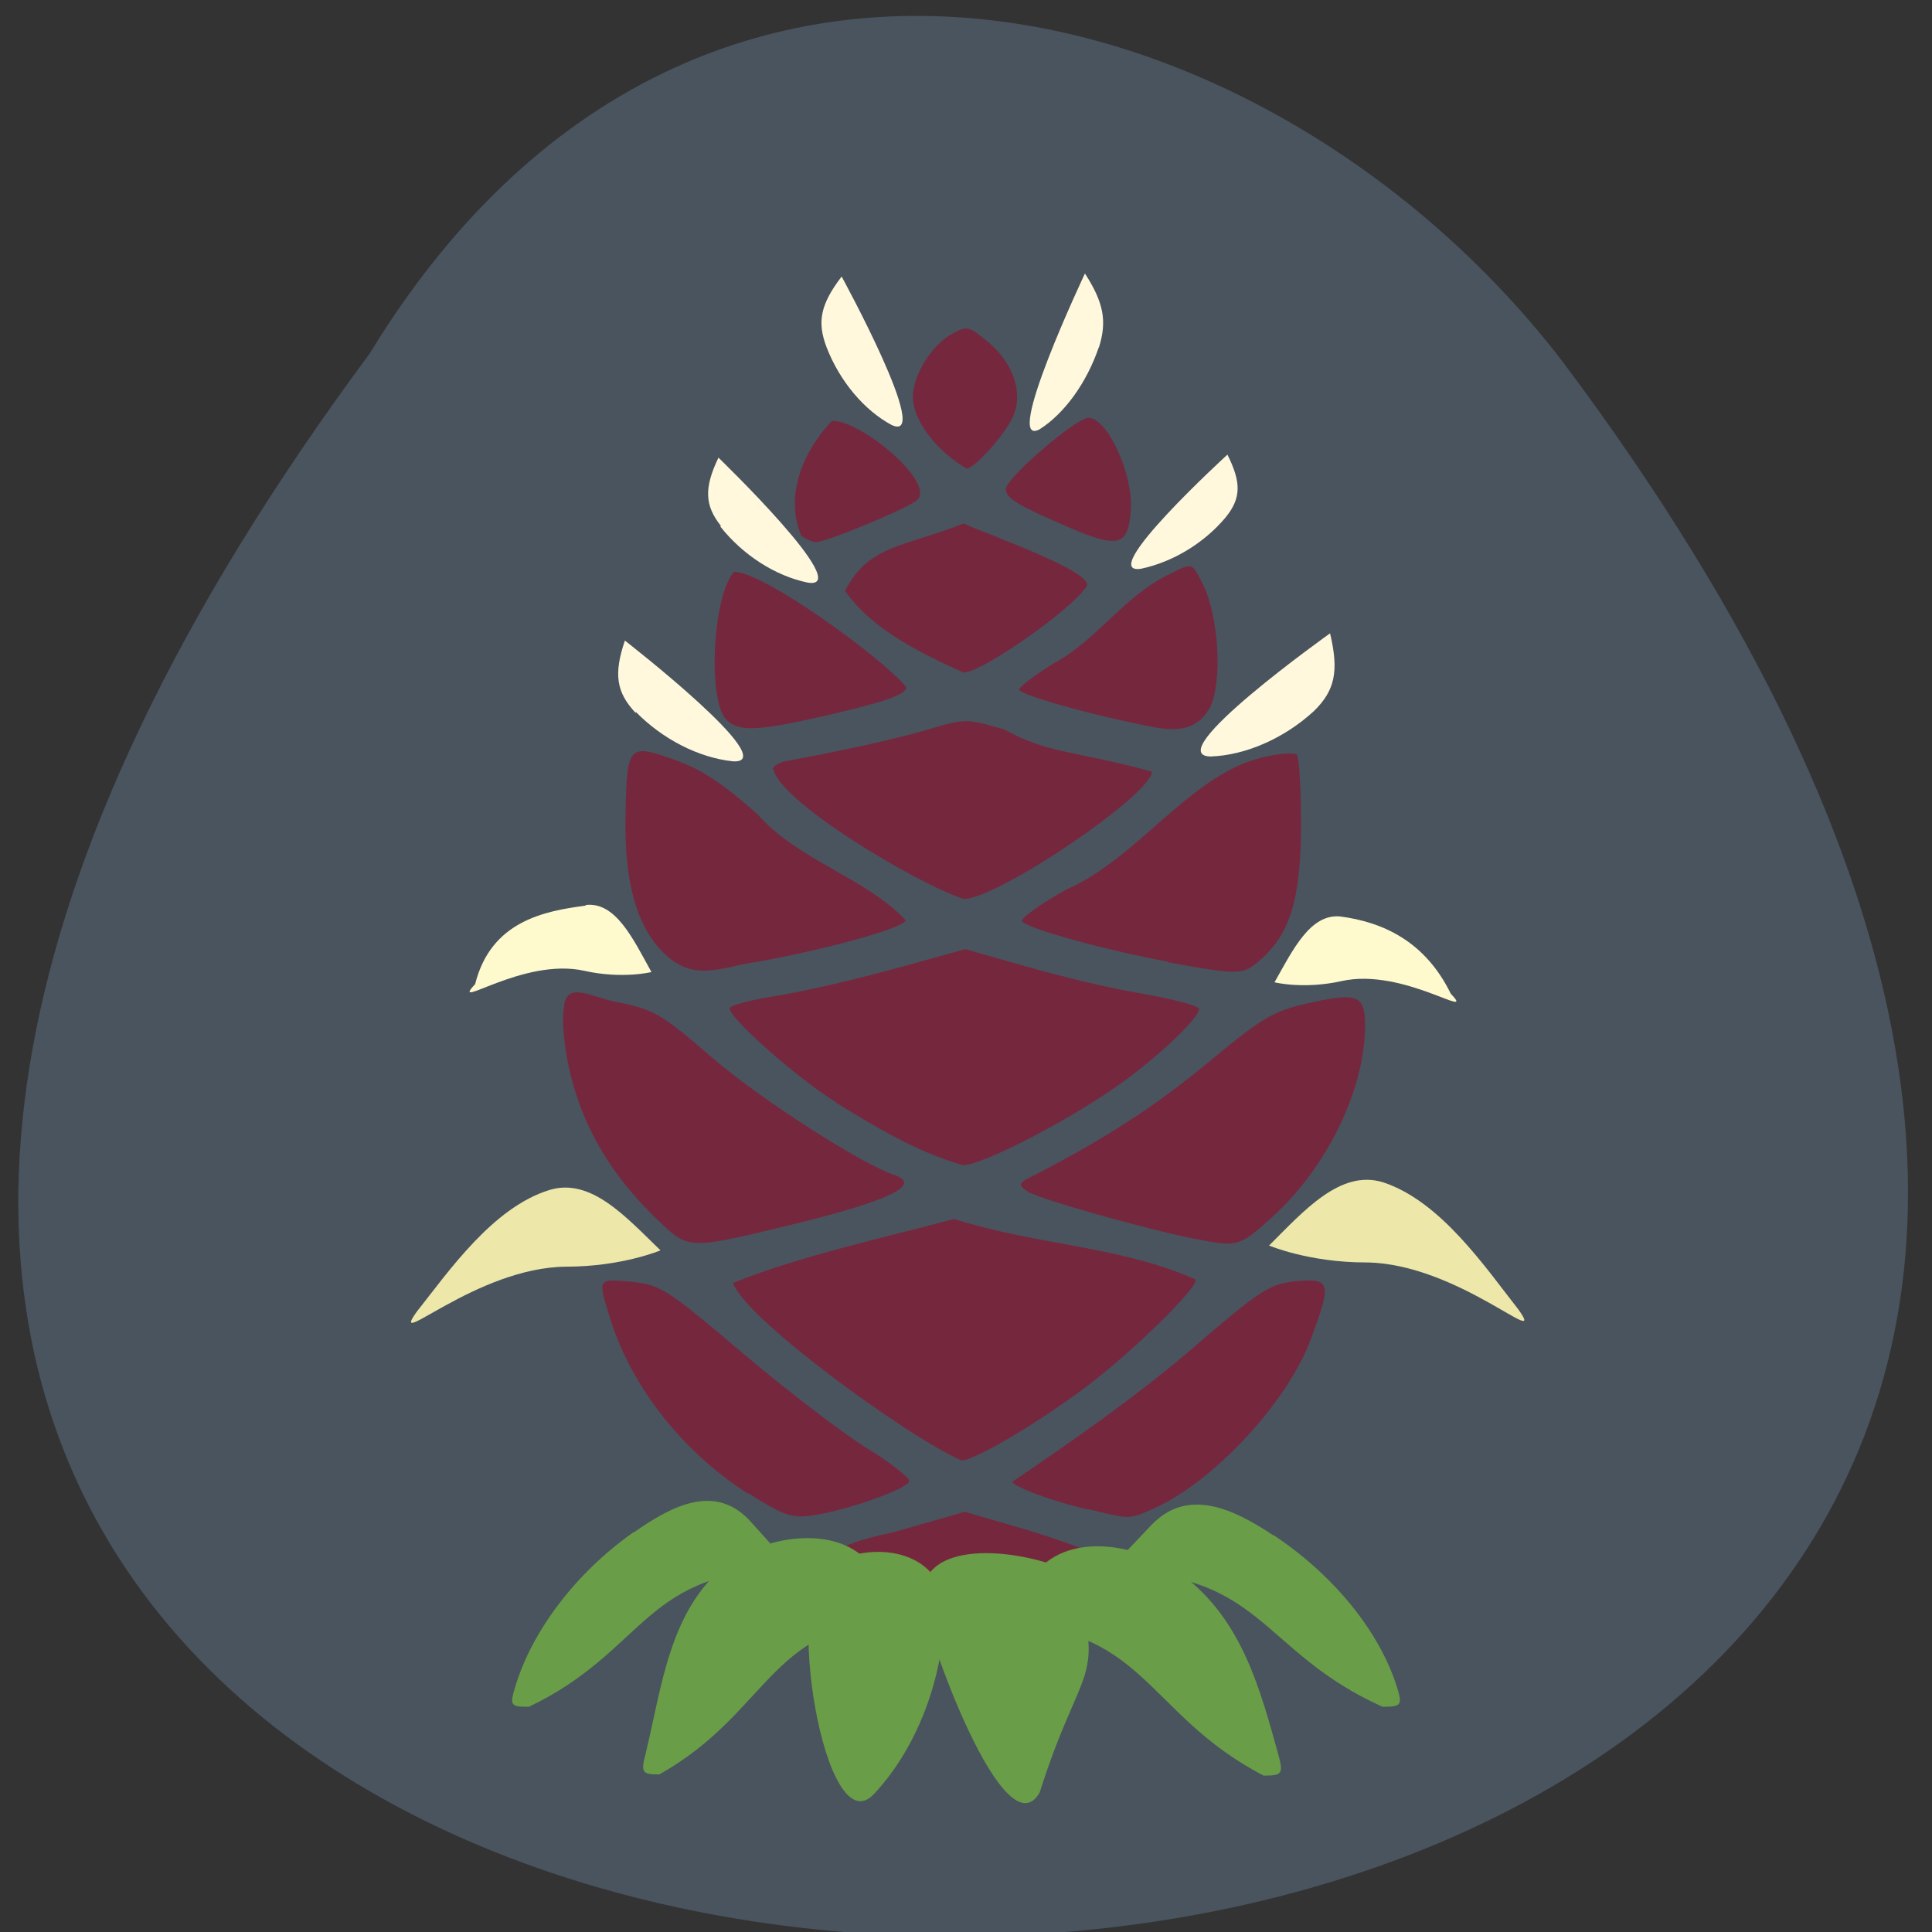 <svg xmlns="http://www.w3.org/2000/svg" viewBox="0 0 32 32"><rect x="0" y="0" width="32" height="32" fill="#333333" stroke="none"/><path d="m 6.12 5.86 c -26.1 35.2 45.61 34.66 19.77 0.14 c -4.67 -6.1 -14.37 -9 -19.77 -0.14" style="fill:#49545f"/><path d="m 14.79 25.38 l 1.19 -0.34 l 1.03 0.3 c 6.14 1.88 -6.81 1 -2.22 0.04 m -2.4 -0.64 c -1.07 -0.68 -1.94 -1.77 -2.29 -2.92 c -0.2 -0.65 -0.21 -0.64 0.36 -0.59 c 0.48 0.05 0.59 0.12 1.84 1.18 c 0.73 0.62 1.66 1.33 2.05 1.57 c 0.39 0.24 0.71 0.49 0.71 0.55 c 0 0.12 -1 0.48 -1.6 0.57 c -0.34 0.05 -0.47 0.01 -1.07 -0.37 m 5.62 0.27 c -0.57 -0.13 -1.24 -0.38 -1.24 -0.46 c 0.99 -0.67 2.05 -1.41 2.96 -2.19 c 1.15 -0.99 1.29 -1.08 1.73 -1.13 c 0.58 -0.05 0.6 0.02 0.26 0.94 c -0.38 1.05 -1.62 2.39 -2.62 2.83 c -0.41 0.18 -0.36 0.18 -1.1 0 m -5.86 -3.74 c 1.11 -0.45 2.55 -0.76 3.66 -1.06 c 1.45 0.45 2.72 0.44 4 1 c 0.08 0.11 -1.11 1.27 -1.89 1.84 c -0.8 0.59 -1.78 1.16 -1.98 1.16 c -0.84 -0.35 -3.64 -2.38 -3.79 -2.95 m -1.17 -0.96 c -0.87 -0.81 -1.38 -1.69 -1.58 -2.76 c -0.06 -0.32 -0.08 -0.69 -0.05 -0.83 c 0.03 -0.45 0.46 -0.18 0.8 -0.11 c 0.7 0.14 0.79 0.19 1.67 0.95 c 0.82 0.7 2.46 1.75 3 1.93 c 0.48 0.16 -0.08 0.43 -1.68 0.82 c -1.68 0.41 -1.72 0.41 -2.16 0 m 8.82 0.24 c -0.8 -0.16 -2.55 -0.65 -2.76 -0.78 c -0.18 -0.12 -0.18 -0.14 0.13 -0.29 c 1.18 -0.61 1.99 -1.14 2.86 -1.86 c 0.88 -0.73 1.06 -0.84 1.63 -0.97 c 0.83 -0.19 0.96 -0.14 0.96 0.36 c 0 1.06 -0.63 2.36 -1.54 3.18 c -0.54 0.49 -0.57 0.5 -1.27 0.36 m -5.95 -2.26 c -0.7 -0.44 -1.84 -1.46 -1.76 -1.57 c 0.04 -0.05 0.4 -0.14 0.8 -0.2 c 1.1 -0.2 2.02 -0.47 3.1 -0.77 c 0.97 0.28 1.95 0.57 2.94 0.74 c 0.51 0.09 0.93 0.2 0.93 0.25 c 0 0.17 -0.78 0.89 -1.46 1.35 c -0.9 0.61 -2.16 1.24 -2.45 1.24 c -0.76 -0.22 -1.41 -0.61 -2.11 -1.04 m -2.81 -2.44 c -0.47 -0.43 -0.69 -1.18 -0.67 -2.27 c 0.02 -1.21 0.04 -1.24 0.8 -0.97 c 0.44 0.15 0.82 0.4 1.39 0.91 c 0.67 0.76 1.79 1.05 2.45 1.75 c 0 0.13 -1.46 0.53 -2.69 0.73 c -0.58 0.14 -0.9 0.19 -1.28 -0.15 m 8.32 0.11 c -1.03 -0.19 -2.34 -0.55 -2.42 -0.67 c -0.04 -0.04 0.3 -0.29 0.74 -0.53 c 1.18 -0.52 2.04 -1.89 3.22 -2.18 c 0.28 -0.07 0.55 -0.09 0.59 -0.05 c 0.04 0.04 0.07 0.58 0.07 1.21 c -0.01 1.21 -0.19 1.78 -0.7 2.21 c -0.27 0.23 -0.34 0.23 -1.5 0.02 m -6.55 -3.2 c 0 -0.05 0.11 -0.12 0.25 -0.14 c 0.82 -0.15 1.8 -0.36 2.33 -0.52 c 0.61 -0.18 0.62 -0.18 1.25 0 c 0.74 0.41 1.17 0.35 2.45 0.7 c 0 0.38 -2.57 2.12 -3.12 2.11 c -0.77 -0.25 -3.05 -1.61 -3.15 -2.15 m -0.78 -0.82 c -0.32 -0.33 -0.22 -2.08 0.13 -2.45 c 0.49 0 2.46 1.43 2.85 1.91 c 0 0.13 -0.36 0.25 -1.45 0.5 c -1.03 0.23 -1.33 0.24 -1.53 0.04 m 6.67 0.04 c -0.84 -0.18 -1.82 -0.46 -1.82 -0.54 c 0 -0.04 0.25 -0.23 0.55 -0.42 c 0.74 -0.39 1.2 -1.15 1.96 -1.5 c 0.38 -0.2 0.36 -0.16 0.54 0.19 c 0.26 0.54 0.32 1.61 0.11 2.03 c -0.29 0.52 -0.81 0.35 -1.34 0.24 m -4.7 -2.18 c 0.39 -0.76 0.98 -0.72 1.96 -1.11 c 0.34 0.16 2.17 0.8 2.04 1.04 c -0.25 0.39 -1.74 1.43 -2.04 1.43 c -0.67 -0.3 -1.52 -0.71 -1.96 -1.35 m -0.73 -0.92 c -0.28 -0.67 0.04 -1.41 0.51 -1.9 c 0.5 -0.01 1.77 1.07 1.39 1.33 c -0.27 0.18 -1.5 0.68 -1.65 0.68 c -0.06 0 -0.18 -0.05 -0.25 -0.11 m 4.33 -0.18 c -0.76 -0.33 -0.94 -0.44 -0.94 -0.59 c 0 -0.18 1.16 -1.18 1.37 -1.18 c 0.31 0 0.74 0.93 0.7 1.52 c -0.04 0.62 -0.2 0.66 -1.13 0.25 m -2.48 -2.11 c 0 -0.36 0.3 -0.85 0.63 -1.04 c 0.27 -0.15 0.29 -0.14 0.6 0.11 c 0.44 0.36 0.61 0.87 0.42 1.27 c -0.16 0.32 -0.63 0.84 -0.76 0.84 c -0.41 -0.23 -0.88 -0.73 -0.89 -1.18" style="fill:#75283d"/><path d="m 9.1 19.71 c -0.94 0.29 -1.67 1.35 -2.2 2.02 c -0.48 0.67 0.99 -0.74 2.48 -0.75 c 0.92 0 1.56 -0.27 1.56 -0.27 c -0.57 -0.55 -1.15 -1.21 -1.84 -1" style="fill:#ede7aa"/><g style="fill:#6a9d47"><path d="m 10.49 25.38 c -0.95 0.67 -1.68 1.63 -1.96 2.57 c -0.09 0.3 -0.07 0.32 0.23 0.32 c 1.97 -0.94 1.9 -2.31 4.39 -2.27 l -0.71 -0.79 c -0.58 -0.65 -1.3 -0.28 -1.94 0.17"/><path d="m 21.1 25.43 c 0.99 0.66 1.75 1.59 2.04 2.52 c 0.09 0.29 0.07 0.32 -0.24 0.32 c -2.05 -0.92 -1.98 -2.27 -4.57 -2.23 l 0.74 -0.78 c 0.6 -0.63 1.36 -0.27 2.02 0.17"/><path d="m 19.6 26.1 c 0.98 0.74 1.28 1.91 1.57 2.95 c 0.09 0.33 0.07 0.36 -0.24 0.36 c -2 -1.04 -1.95 -2.54 -4.5 -2.5 l 0.73 -0.87 c 0.6 -0.71 1.79 -0.43 2.44 0.06"/><path d="m 12 25.94 c -0.91 0.75 -1.04 2 -1.3 3.08 c -0.09 0.34 -0.07 0.37 0.22 0.37 c 1.89 -1.06 1.82 -2.6 4.2 -2.56 l -0.68 -0.89 c -0.55 -0.73 -1.83 -0.5 -2.44 0.01"/><path d="m 15.65 26.71 c -0.04 1.13 -0.47 2.25 -1.17 3 c -0.82 0.9 -1.52 -3.38 -0.77 -3.79 c 0.85 -0.46 1.96 -0.18 1.93 0.79"/><path d="m 15.29 26.54 c 0.04 0.51 1.35 4.16 1.93 3.15 c 0.7 -2.21 1.11 -1.78 0.55 -3.64 c -0.9 -0.43 -2.61 -0.58 -2.48 0.49"/></g><g style="fill:#fff8dc"><path d="m 10.53 11.79 c 0.44 0.45 1.04 0.76 1.61 0.82 c 0.85 0.05 -1.79 -2 -1.79 -2 c -0.19 0.56 -0.14 0.86 0.18 1.2"/><path d="m 21.76 11.78 c -0.49 0.45 -1.13 0.73 -1.71 0.75 c -0.86 -0.02 1.98 -2.04 1.98 -2.04 c 0.15 0.63 0.08 0.95 -0.27 1.29"/><path d="m 11.93 8.72 c 0.37 0.47 0.91 0.82 1.45 0.93 c 0.8 0.13 -1.48 -2.07 -1.48 -2.07 c -0.24 0.5 -0.23 0.79 0.04 1.13"/><path d="m 20.3 8.57 c -0.36 0.43 -0.88 0.74 -1.4 0.85 c -0.77 0.12 1.43 -1.89 1.43 -1.89 c 0.23 0.46 0.23 0.72 -0.03 1.04"/><path d="m 18.2 5.75 c -0.2 0.59 -0.57 1.1 -0.98 1.36 c -0.63 0.34 0.75 -2.58 0.75 -2.58 c 0.31 0.48 0.37 0.79 0.23 1.23"/><path d="m 13.69 5.75 c 0.22 0.57 0.63 1.05 1.08 1.29 c 0.69 0.32 -0.83 -2.46 -0.83 -2.46 c -0.35 0.46 -0.41 0.75 -0.25 1.17"/></g><path d="m 22.9 19.58 c 0.96 0.31 1.7 1.41 2.25 2.11 c 0.5 0.7 -1.01 -0.77 -2.53 -0.78 c -0.94 0 -1.6 -0.28 -1.6 -0.28 c 0.58 -0.58 1.18 -1.26 1.88 -1.05" style="fill:#ede7aa"/><g style="fill:#fffacd"><path d="m 9.7 15 c -0.69 0.09 -1.57 0.26 -1.83 1.3 c -0.44 0.47 0.79 -0.45 1.81 -0.22 c 0.63 0.14 1.11 0.02 1.11 0.02 c -0.3 -0.54 -0.59 -1.17 -1.09 -1.11"/><path d="m 22.2 15.18 c 0.69 0.09 1.4 0.4 1.83 1.28 c 0.44 0.46 -0.79 -0.44 -1.81 -0.21 c -0.63 0.14 -1.11 0.02 -1.11 0.02 c 0.3 -0.53 0.59 -1.14 1.09 -1.09"/></g></svg>